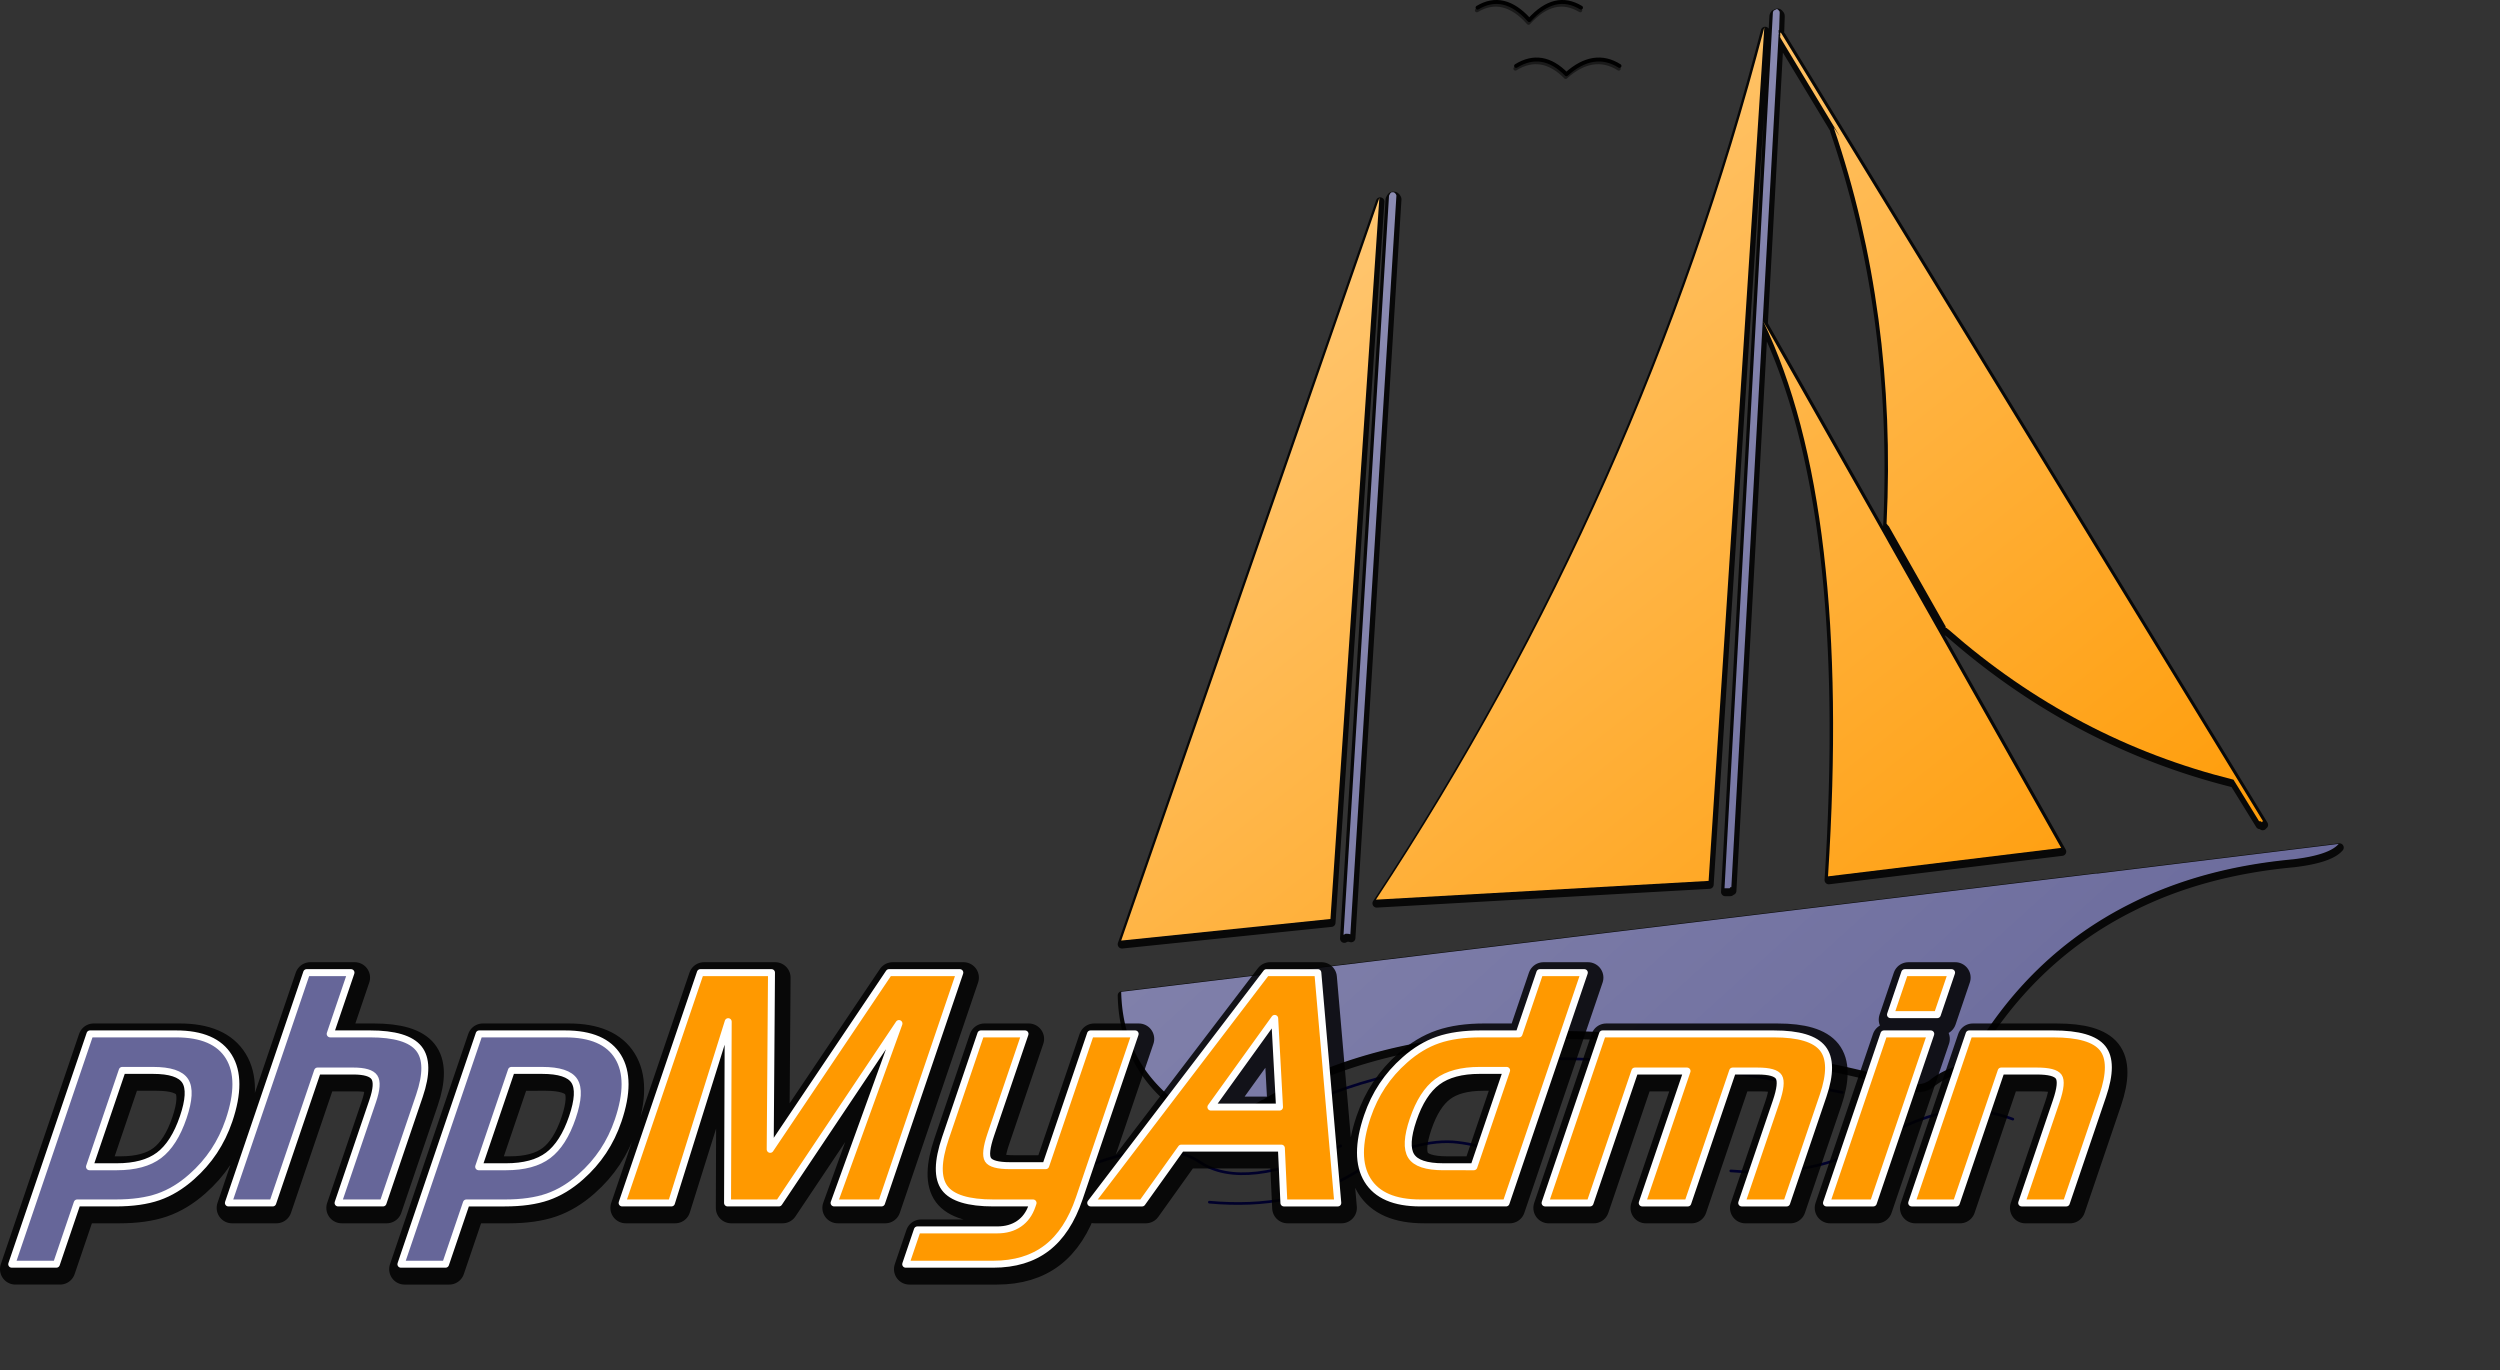 <svg xmlns="http://www.w3.org/2000/svg" height="162.7mm" width="296.85mm" xmlns:xlink="http://www.w3.org/1999/xlink">
    <rect width="100%" height="100%" fill="#333333" stroke="none"/>
    <defs>
        <linearGradient id="b">
            <stop stop-color="#669" offset="0"/>
            <stop stop-color="#FFF" offset="1"/>
        </linearGradient>
        <linearGradient id="a">
            <stop stop-color="#F90" offset="0"/>
            <stop stop-color="#FFF" offset="1"/>
        </linearGradient>
        <linearGradient id="d" x1="962.81" xlink:href="#a" gradientUnits="userSpaceOnUse" x2="239.32" y1="487.91" y2="-422.63"/>
        <linearGradient id="c" x1="996.75" xlink:href="#b" gradientUnits="userSpaceOnUse" x2="-635.19" y1="572.64" y2="-1226.6"/>
    </defs>
    <path d="M1029.487 387.282c10.718-1.278 17.603-3.578 20.415-6.898l-107.94 13.272h-.767l-437.41 53.085h-.256c.51 22.97 10.463 40.576 30.623 53.595 5.365 3.564 10.974 6.375 16.082 8.164 4.588-5.367 10.21-9.7 16.586-13.274h.256c57.17-34.7 142.14-40.066 254.43-16.584l1.275.51c12.256 2.55 24.25 5.61 35.734 8.932 3.565.51 6.376-.257 8.676-2.3 4.076-3.067 9.186-5.353 16.072-7.142v-.256c17.873-32.155 42.62-55.894 73.242-71.2 21.183-10.72 45.43-17.356 72.99-19.904zm-402.96-298.84c-.255-.256-.51-.51-1.01-.51-.513 0-.768 0-1.022.254-.257.256-.51.768-.767 1.277l-20.415 331.49v.256c.256-.257.51-.257.51-.257s.257-.252.51-.252c.77 0 1.27 0 2.034.253l20.67-331.49c0-.256-.253-.765-.51-1.02zm172.26-81.917c-.256-.257-.512-.768-1.02-.768-.513 0-.77.51-1.278.51a1.952 1.952 0 0 0-.514 1.278l-21.69 392.74h2.043c.253 0 .253 0 .51-.26v-.245h.512l21.18-382.03v-.767h.257l-.257-.255h.256l-.257-.257c0-.253 0-.253.256-.51-.257 0-.257 0-.257-.257v-.252h.256c-.257 0-.257 0-.257-.256h.256l.254-7.653c-.002-.51-.002-.763-.257-1.018zm49.26 238.867l-1.277-2.3-55.127-97.235c26.547 55.128 36.243 138.07 29.092 249.08l104.63-12.764-77.32-136.78zm-80.9 151.58l25-383.05c-36.487 139.85-94.424 270.26-174.3 391.47l149.3-8.42zm-169.71 17.09l21.947-323.58-115.86 333.28 93.915-9.7zM799.547 16.22l-.246.255v1.28l-.254.256h.255v.51l26.795 44.397-2.813-4.075c18.883 55.37 26.803 114.84 23.738 177.61v.25l.254.257c.257.51.768.765 1.02 1.276 0 0 0 .256.257.512l24.75 43.642c.254.256.254.51.254 1.023h.257c.512.25.512.508 1.022.765 37.767 33.178 80.64 55.627 127.86 67.366l11.48 18.628c.503 0 1.016 0 1.27.51.256-.255.256-.51.512-.51l-216.41-353.94z" fill="none" stroke-linejoin="round" stroke-opacity=".851" fill-opacity="0" stroke="#000" stroke-width="3.834"/>
    <path d="M846.41 241.45l1.277 2.3-1.277-2.3z"/>
    <path d="M976.34 451.43c10.718-1.278 17.603-3.578 20.415-6.898l-107.94 13.272h-.767l-437.41 53.085h-.256c.512 22.97 10.464 40.574 30.624 53.593 5.365 3.564 10.974 6.375 16.082 8.164 4.588-5.366 10.21-9.698 16.586-13.273h.255c57.168-34.7 142.14-40.066 254.43-16.584l1.274.51c12.255 2.55 24.25 5.61 35.733 8.932 3.565.51 6.376-.257 8.676-2.3 4.076-3.067 9.186-5.353 16.072-7.142v-.256c17.873-32.155 42.62-55.894 73.242-71.2 21.183-10.72 45.43-17.356 72.99-19.904zM573.38 152.59c-.255-.256-.51-.51-1.01-.51-.513 0-.768 0-1.022.254-.257.256-.51.768-.767 1.277L550.167 485.1v.257c.256-.256.51-.256.51-.256s.257-.25.51-.25c.77 0 1.27 0 2.034.25l20.67-331.49c0-.255-.253-.764-.51-1.02zm172.26-81.917c-.256-.257-.512-.768-1.02-.768-.513 0-.77.51-1.278.51a1.952 1.952 0 0 0-.513 1.278l-21.69 392.74h2.042c.254 0 .254 0 .51-.26v-.245h.513l21.18-382.03v-.767h.257l-.256-.254h.256l-.256-.257c0-.255 0-.255.256-.512-.256 0-.256 0-.256-.257v-.25h.256c-.256 0-.256 0-.256-.258h.256l.255-7.653c-.002-.51-.002-.765-.257-1.02z" fill="url(#c)" transform="translate(52.792 -65.794)"/>
    <path d="M798.94 14.062v.257h.246l-.246-.258z"/>
    <g fill="none">
        <path d="M941.6 392h-.77m-94.42-150.56l1.28 2.3"/>
        <path d="M669.3 516.29c-5.353-2.045-11.23-3.323-17.348-3.834-12.51-.767-27.56 4.088-45.177 14.552-17.605 10.464-38.786 14.796-64.046 12.508m58.951-25.276c-28.834 13.785-50.016 16.084-63.033 7.4-13.273-8.934-33.69-6.634-61.247 6.385m349.36-37.765c-121.47-25.01-209.01-19.15-262.6 17.86m339.15-5.87c-5.354-2.034-11.23-3.31-17.35-3.82-12.507-1.02-27.558 3.82-45.172 14.283-17.607 10.72-38.79 14.81-64.048 12.763" stroke-linejoin="round" stroke="#00002b" stroke-linecap="round" stroke-width="1.2"/>
    </g>
    <path d="M794.9 309.54l-1.277-2.3-55.127-97.235c26.547 55.128 36.243 138.07 29.092 249.08l104.63-12.764-77.32-136.78zM714 461.12l25-383.05c-36.487 139.85-94.424 270.26-174.3 391.47l149.3-8.42zm-169.71 17.09l21.947-323.58-115.86 333.28 93.915-9.7zM746.4 80.37l-.246.253v1.28l-.255.256h.254v.51l26.794 44.395-2.813-4.075c18.883 55.37 26.803 114.84 23.738 177.61v.25l.254.257c.257.512.768.766 1.02 1.277 0 0 0 .256.257.512l24.75 43.642c.253.256.253.51.253 1.023h.257c.51.252.51.51 1.02.766 37.768 33.178 80.64 55.627 127.86 67.366l11.48 18.628c.504 0 1.017 0 1.27.51.257-.255.257-.51.513-.51L746.397 80.38z" fill="url(#d)" transform="translate(52.792 -65.794)"/>
    <g stroke-linejoin="round" stroke="#000" fill="none">
        <path d="M726.798 29.592c-7.625-4.833-15.727-3.585-23.828 3.735-7.165-7.32-14.797-8.568-22.58-3.735m29.125-26.169c-7.79-4.67-15.422-2.963-23.204 5.605C678.68.46 670.89-1.248 663.1 3.423" stroke-width="1.77" stroke-linecap="round"/>
        <path d="M726.478 30.812c-7.625-4.833-15.727-3.585-23.828 3.735-7.165-7.32-14.797-8.568-22.58-3.735m29.125-26.169c-7.79-4.67-15.422-2.963-23.204 5.605-7.63-8.568-15.42-10.276-23.21-5.605" stroke-width="1.77" stroke-opacity=".481" stroke-linecap="round"/>
        <path d="M56.505 482.606L41.81 525.848h12.234c8.11 0 14.433-1.71 18.97-5.133 4.54-3.422 8.162-9.117 10.87-17.086 2.612-7.688 2.91-13.114.89-16.278-2.017-3.164-6.847-4.746-14.488-4.746zm-14.47-16.383h38.6c11.626 0 19.533 3.422 23.723 10.266 4.19 6.843 4.206 16.382.05 28.616-1.707 5.016-3.95 9.62-6.736 13.816-2.785 4.195-6.15 8.027-10.092 11.496-4.7 4.172-9.653 7.16-14.86 8.965-5.208 1.804-11.608 2.707-19.202 2.707H36.29l-9.342 27.492H6.908zm97.237-27.497h19.898l-9.342 27.492h17.788c11.156 0 18.486 2.192 21.988 6.574 3.503 4.383 3.597 11.45.284 21.2l-16.343 48.093h-20.18l15.557-45.773c1.766-5.203 2.02-8.742.758-10.617-1.26-1.875-4.447-2.812-9.556-2.812h-15.96l-20.12 59.203h-19.897zm91.89 43.88l-14.695 43.242H228.7c8.11 0 14.434-1.71 18.972-5.133 4.538-3.422 8.16-9.117 10.868-17.086 2.614-7.688 2.91-13.114.892-16.278-2.018-3.164-6.848-4.746-14.49-4.746zm-14.47-16.383h38.6c11.626 0 19.533 3.422 23.723 10.266 4.19 6.843 4.206 16.382.05 28.616-1.707 5.016-3.95 9.62-6.736 13.816-2.786 4.195-6.15 8.027-10.093 11.496-4.7 4.172-9.653 7.16-14.86 8.965-5.208 1.804-11.608 2.707-19.202 2.707h-17.227l-9.343 27.492h-20.04zm99.27-27.497h31.922l-.584 79.312 53.32-79.312h31.78l-35.125 103.36H375.97l29.118-80.508-53.868 80.508h-23.062l.294-81.352-25.466 81.352h-22.148zm138.89 86.63h16.102l20.096-59.133h20.04L486 540.05c-3.41 10.032-8.278 17.462-14.606 22.29-6.328 4.828-14.32 7.242-23.977 7.242h-39.305l5.234-15.398h35.86c3.843 0 7.11-.926 9.8-2.777 2.692-1.852 4.635-4.535 5.83-8.05l.43-1.267H447.55c-11.344 0-18.67-2.238-21.975-6.714-3.306-4.477-3.184-11.94.367-22.395l15.89-46.757h19.83l-15.364 45.21c-1.945 5.72-2.365 9.47-1.26 11.25 1.107 1.782 4.38 2.673 9.816 2.673zm118.86-66.1l-28.64 39.797h30.798zm-3.71-20.53h23.063l8.96 103.36H577.84l-1.13-24.61h-44.93l-17.574 24.61h-23.062zm93.09 87.12l14.695-43.242h-12.094c-8.11 0-14.44 1.7-18.993 5.098-4.553 3.398-8.175 9.058-10.868 16.98-2.613 7.687-2.907 13.137-.88 16.348 2.025 3.21 6.835 4.816 14.428 4.816zm14.45 16.242H639.08c-11.625 0-19.532-3.422-23.722-10.266-4.19-6.844-4.205-16.383-.048-28.617 1.705-5.016 3.95-9.62 6.735-13.816 2.784-4.196 6.148-8.028 10.092-11.497 4.7-4.172 9.664-7.16 14.895-8.965 5.23-1.804 11.62-2.707 19.167-2.707h17.155l9.342-27.49h19.97zm43.29-75.862h76.922c11.156 0 18.455 2.18 21.896 6.54 3.44 4.358 3.496 11.437.165 21.233l-16.343 48.093h-20.18l15.46-45.492c1.895-5.577 2.302-9.257 1.22-11.038-1.083-1.78-4.25-2.672-9.5-2.672h-11.25l-20.117 59.203h-20.46l20.117-59.203h-23.414l-20.118 59.203h-20.18zm150.24-8.65H850.05l6.402-18.844h21.023zm-28.723 84.516h-21.024l25.783-75.867h21.022zm43.013-75.866h37.688c11.39 0 18.795 2.145 22.212 6.434 3.418 4.29 3.438 11.402.06 21.34l-16.343 48.094h-20.04l15.508-45.633c1.927-5.67 2.3-9.35 1.114-11.038-1.185-1.688-4.426-2.532-9.723-2.532h-16.103l-20.118 59.203h-20.04z" font-size="40" stroke-width="13.819" stroke-opacity=".85"/>
    </g>
    <g stroke-linejoin="round" font-size="40" stroke-width="3.125" stroke="#fff">
        <path d="M54.86 480.376l-14.696 43.242h12.234c8.11 0 14.433-1.71 18.97-5.133 4.54-3.422 8.162-9.117 10.87-17.086 2.612-7.688 2.91-13.114.89-16.278-2.017-3.164-6.847-4.746-14.488-4.746zm-14.472-16.383H78.99c11.625 0 19.532 3.422 23.722 10.266 4.19 6.843 4.206 16.382.05 28.616-1.707 5.016-3.95 9.62-6.736 13.816-2.785 4.195-6.15 8.027-10.092 11.496-4.7 4.172-9.653 7.16-14.86 8.965-5.208 1.804-11.608 2.707-19.202 2.707H34.645l-9.343 27.492H5.262zm97.234-27.497h19.898l-9.342 27.492h17.79c11.155 0 18.485 2.192 21.987 6.574 3.502 4.383 3.596 11.45.283 21.2l-16.343 48.093h-20.18l15.557-45.773c1.766-5.203 2.02-8.742.758-10.617-1.26-1.875-4.447-2.812-9.556-2.812h-15.96l-20.12 59.203h-19.897zm91.89 43.88l-14.695 43.242h12.234c8.11 0 14.434-1.71 18.972-5.133 4.538-3.422 8.16-9.117 10.868-17.086 2.614-7.688 2.91-13.114.892-16.278-2.018-3.164-6.848-4.746-14.49-4.746zm-14.47-16.383h38.6c11.626 0 19.533 3.422 23.723 10.266 4.19 6.843 4.206 16.382.05 28.616-1.707 5.016-3.95 9.62-6.736 13.816-2.786 4.195-6.15 8.027-10.093 11.496-4.7 4.172-9.653 7.16-14.86 8.965-5.208 1.804-11.608 2.707-19.202 2.707h-17.227l-9.343 27.492h-20.04z" fill="#669"/>
        <path d="M314.312 436.496h31.922l-.584 79.312 53.32-79.312h31.78l-35.125 103.36H374.32l29.118-80.508-53.868 80.508h-23.062l.294-81.352-25.466 81.352h-22.148zm138.89 86.63h16.102l20.096-59.133h20.04l-25.09 73.828c-3.41 10.032-8.278 17.462-14.606 22.29-6.328 4.828-14.32 7.242-23.977 7.242h-39.305l5.234-15.398h35.86c3.843 0 7.11-.926 9.8-2.777 2.692-1.852 4.635-4.535 5.83-8.05l.43-1.267H445.9c-11.344 0-18.67-2.238-21.975-6.714-3.306-4.477-3.184-11.94.367-22.395l15.89-46.757h19.83l-15.364 45.21c-1.945 5.72-2.365 9.47-1.26 11.25 1.107 1.782 4.38 2.673 9.816 2.673zm118.86-66.09l-28.64 39.797h30.798zm-3.71-20.53h23.063l8.96 103.36H576.19l-1.13-24.61h-44.93l-17.574 24.61h-23.062zm93.09 87.11l14.695-43.242h-12.094c-8.11 0-14.44 1.7-18.993 5.098-4.553 3.398-8.175 9.058-10.868 16.98-2.613 7.687-2.907 13.137-.88 16.348 2.025 3.21 6.835 4.816 14.428 4.816zm14.45 16.242H637.43c-11.625 0-19.532-3.422-23.722-10.266-4.19-6.844-4.205-16.383-.048-28.617 1.705-5.016 3.95-9.62 6.735-13.816 2.784-4.196 6.148-8.028 10.092-11.497 4.7-4.172 9.664-7.16 14.895-8.965 5.23-1.804 11.62-2.707 19.167-2.707h17.155l9.342-27.49h19.97zm43.29-75.862h76.922c11.156 0 18.455 2.18 21.896 6.54 3.44 4.358 3.496 11.437.165 21.233l-16.343 48.093h-20.18l15.46-45.492c1.896-5.577 2.302-9.257 1.22-11.038-1.083-1.78-4.25-2.672-9.5-2.672h-11.25l-20.117 59.203h-20.46l20.117-59.203h-23.414l-20.118 59.203H693.4zm150.25-8.65H848.41l6.402-18.844h21.023zm-28.723 84.516h-21.024l25.783-75.867h21.022zm43.003-75.866H921.4c11.39 0 18.795 2.145 22.212 6.434 3.418 4.29 3.437 11.402.06 21.34l-16.343 48.094h-20.04l15.508-45.633c1.927-5.67 2.3-9.35 1.114-11.038-1.186-1.688-4.427-2.532-9.723-2.532h-16.103l-20.118 59.203h-20.04z" fill="#f90"/>
    </g>
</svg>
